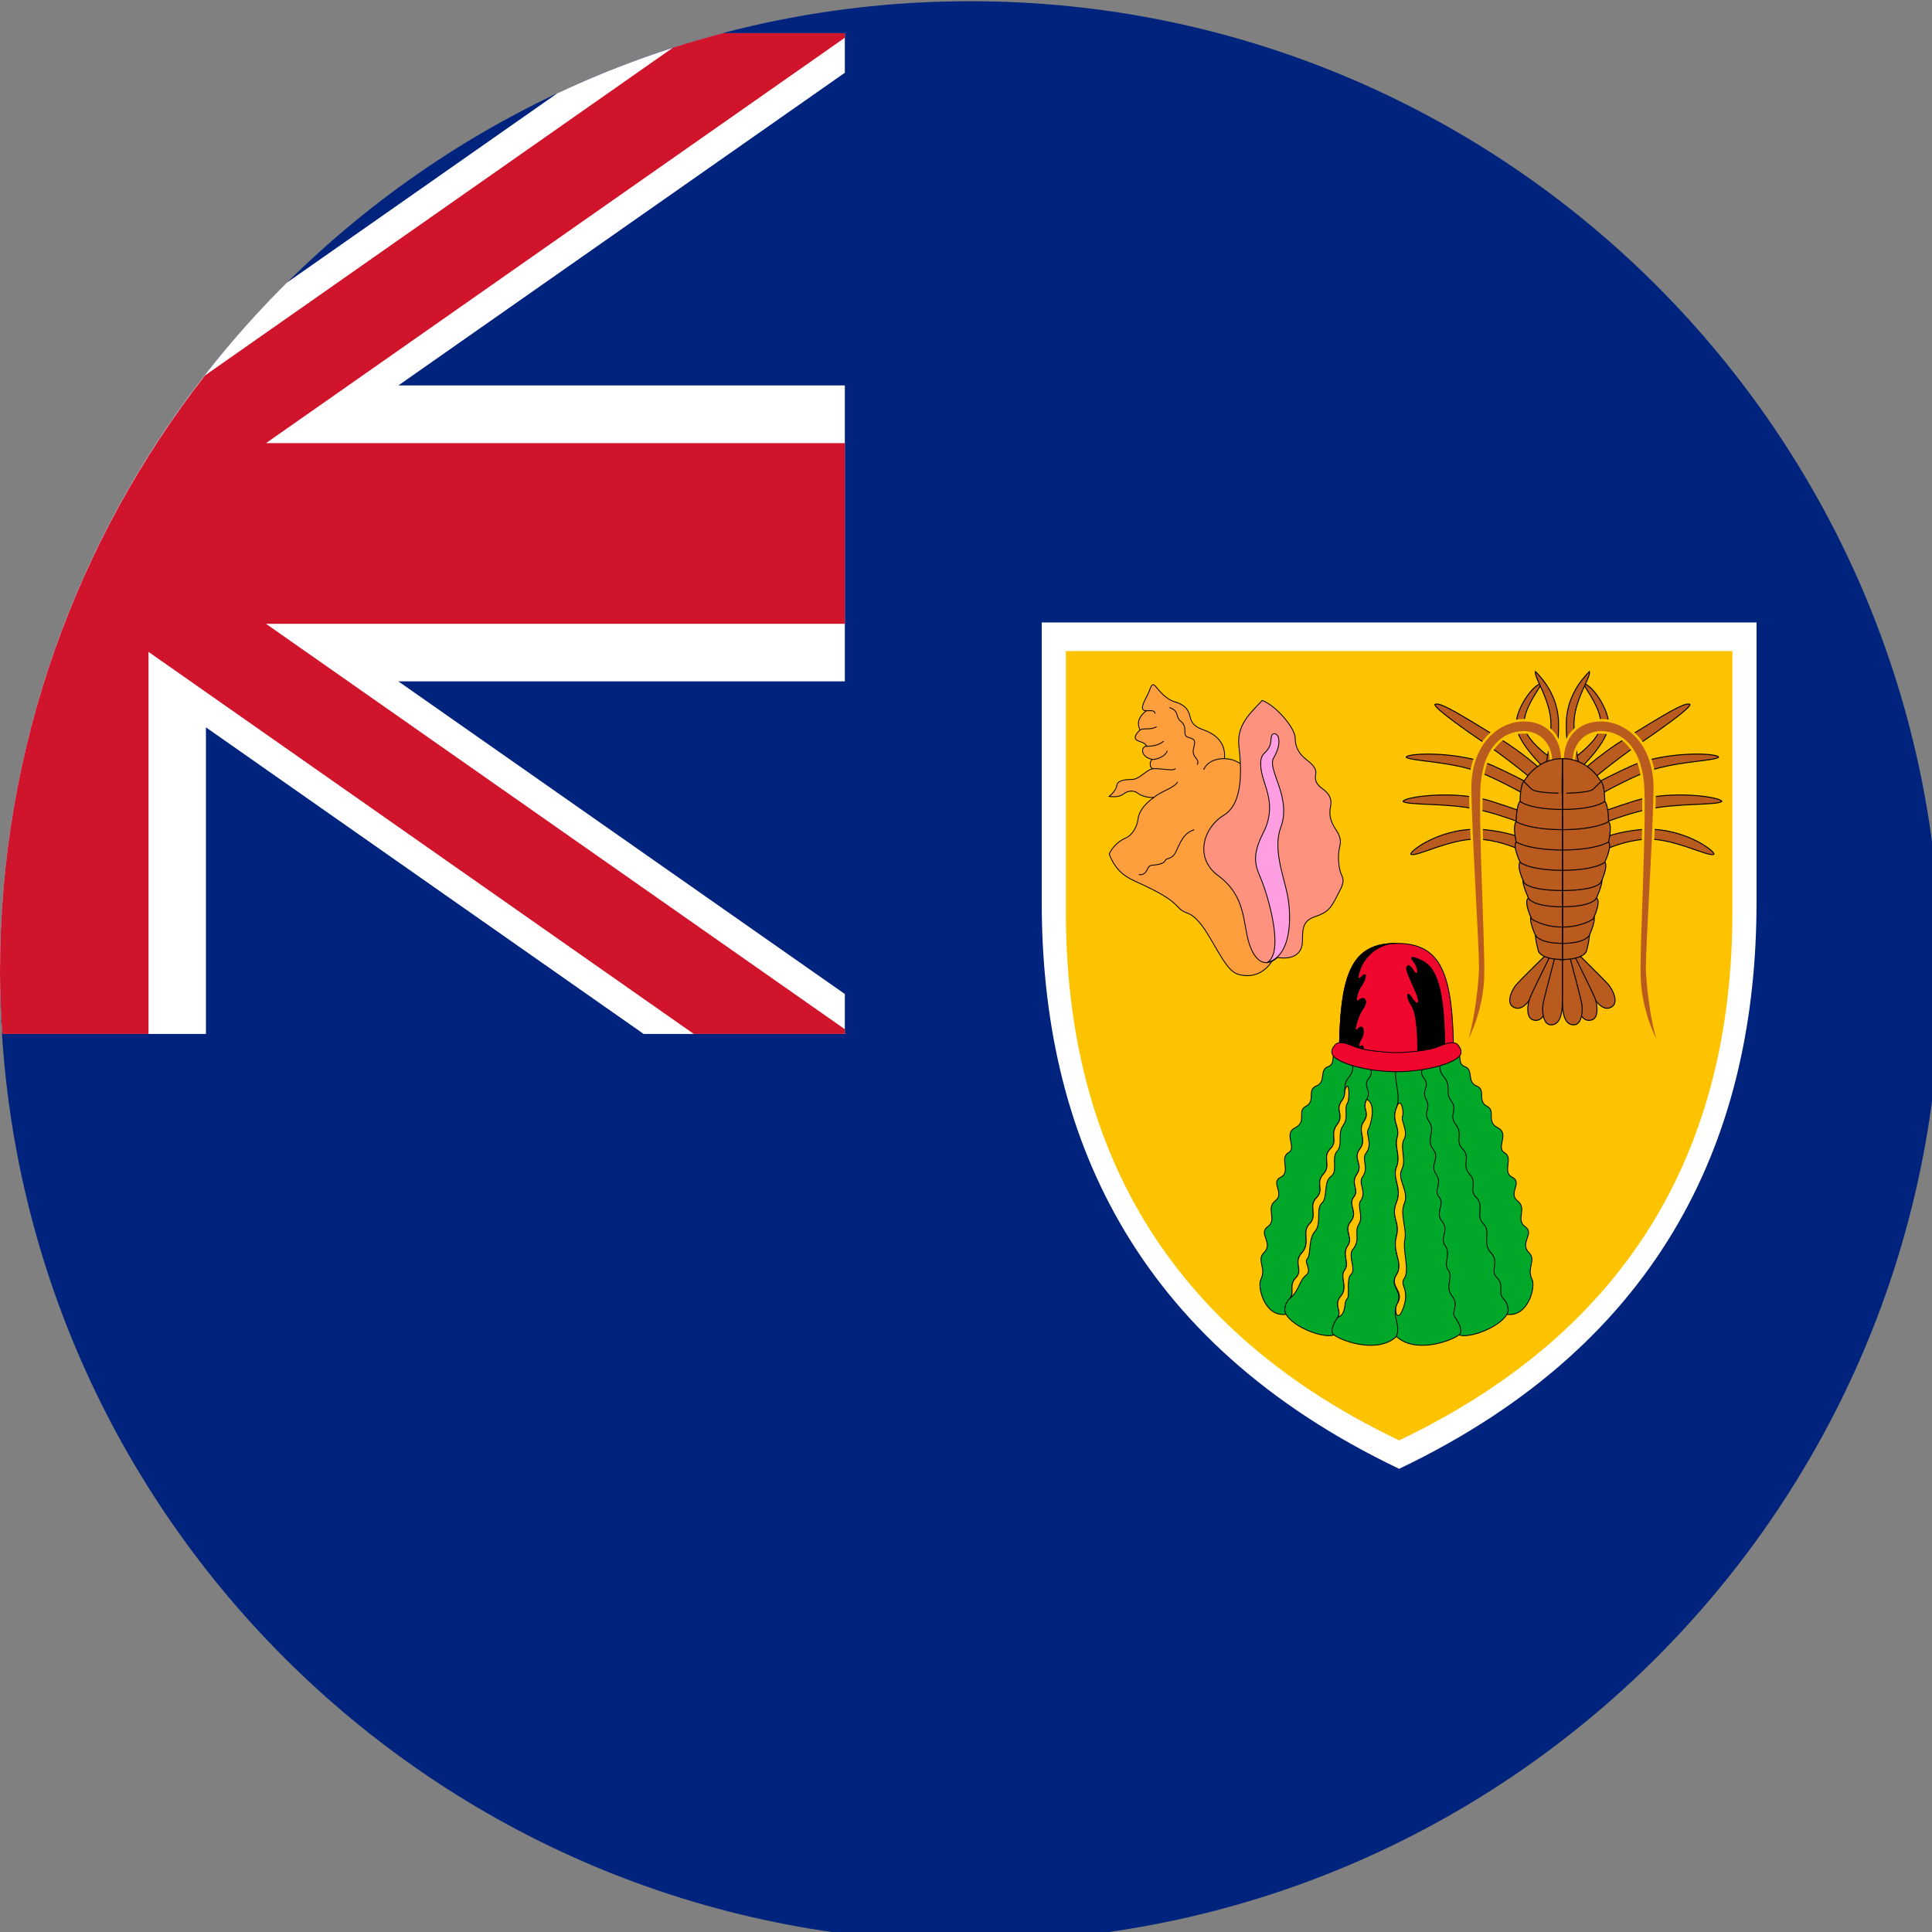 <?xml version="1.0" encoding="UTF-8"?>
<!-- Created by grConvert v0.1-0 -->
<svg xmlns="http://www.w3.org/2000/svg" xmlns:xlink="http://www.w3.org/1999/xlink" width="56pt" height="56pt" viewBox="0 0 56 56" version="1.1">
<rect x="0" y="0" width="56" height="56" fill="#808080" stroke="none"/>
<g id="surface532">
<path style=" stroke:none;fill-rule:nonzero;fill:rgb(0%,14.118%,49.02%);fill-opacity:1;" d="M 28.125 0.035 C 12.594 0.035 0 12.629 0 28.16 C 0 43.695 12.594 56.285 28.125 56.285 C 43.656 56.285 56.25 43.695 56.25 28.16 C 56.25 12.629 43.656 0.035 28.125 0.035 Z M 28.125 0.035 "/>
<path style=" stroke:none;fill-rule:nonzero;fill:rgb(100%,100%,100%);fill-opacity:1;" d="M 50.914 18.043 L 50.914 26.141 C 50.914 32.789 48.301 38.875 40.555 42.574 C 32.809 38.875 30.195 32.789 30.195 26.141 L 30.195 18.043 Z M 50.914 18.043 "/>
<path style=" stroke:none;fill-rule:nonzero;fill:rgb(99.216%,76.471%,0%);fill-opacity:1;" d="M 50.215 18.871 L 50.215 26.422 C 50.215 32.625 47.781 38.301 40.555 41.75 C 33.328 38.301 30.895 32.625 30.895 26.422 L 30.895 18.871 Z M 50.215 18.871 "/>
<path style="fill-rule:nonzero;fill:rgb(100%,61.961%,23.922%);fill-opacity:1;stroke-width:0.26;stroke-linecap:butt;stroke-linejoin:miter;stroke:rgb(0%,0%,0%);stroke-opacity:1;stroke-miterlimit:4;" d="M 852.657 214.489 C 851.178 213.38 849.617 212.722 847.398 212.64 C 847.891 207.258 843.947 204.916 841.153 203.93 C 838.318 202.944 837.332 201.875 836.839 199.657 C 836.346 197.438 834.908 196.082 832.319 195.342 C 829.731 194.644 827.553 192.056 826.567 190.823 C 825.581 189.59 825.211 189.837 824.471 191.932 C 823.732 194.028 820.774 197.931 823.485 198.054 C 821.513 199.657 820.445 201.506 821.636 203.93 C 820.322 205.039 819.336 206.641 821.143 207.258 C 822.992 207.874 823.485 208.367 823.609 208.86 C 821.965 208.86 821.513 212.147 825.458 212.887 C 824.595 213.01 824.225 215.722 825.827 215.722 C 823.609 215.722 821.76 219.009 818.966 219.009 C 816.131 219.009 814.652 219.625 814.528 220.858 C 814.405 222.09 812.967 223.569 812.228 224.186 C 814.282 224.432 815.638 224.186 816.747 223.323 C 817.856 222.46 819.705 222.213 820.938 223.2 C 822.13 224.186 824.718 224.679 825.951 224.432 C 823.239 226.24 821.267 228.705 821.02 231.047 C 820.774 233.348 819.212 236.06 817.363 236.799 C 815.514 237.539 813.09 239.511 812.228 241.812 C 814.528 247.605 817.856 249.002 821.143 250.522 C 827.06 253.234 830.717 255.206 833.182 257.877 C 835.606 260.589 836.592 258.617 840.29 263.301 C 843.947 267.943 847.398 276.777 851.055 278.256 C 854.753 279.694 859.395 278.749 862.107 274.065 C 864.819 269.422 866.504 222.337 852.657 214.489 Z M 852.657 214.489 " transform="matrix(0.095,0,0,0.095,-45.01,1.788)"/>
<path style="fill-rule:nonzero;fill:rgb(100%,57.255%,49.804%);fill-opacity:1;stroke-width:0.26;stroke-linecap:butt;stroke-linejoin:miter;stroke:rgb(0%,0%,0%);stroke-opacity:1;stroke-miterlimit:4;" d="M 858.902 194.891 C 855.492 198.547 851.055 202.245 851.794 208.86 C 852.534 215.475 853.274 226.24 847.152 229.938 C 841.03 233.595 838.071 242.921 845.426 248.304 C 852.78 253.727 853.027 260.342 854.26 266.464 C 855.492 272.586 858.656 277.517 863.586 273.326 C 868.476 274.065 871.187 272.093 871.187 268.19 C 871.187 264.246 871.434 262.068 875.091 260.835 C 878.789 259.603 879.775 258.37 881.459 255.083 C 883.185 251.755 884.171 250.276 883.185 248.304 C 882.199 246.373 881.829 242.305 882.569 239.388 C 883.308 236.43 881.582 234.827 880.596 233.019 C 879.651 231.17 879.282 229.568 879.775 227.103 C 880.268 224.679 879.035 223.076 877.309 221.844 C 875.584 220.611 874.844 219.378 875.214 217.447 C 875.584 215.475 873.981 214.243 872.174 212.763 C 870.325 211.284 868.969 209.353 868.969 206.395 C 868.969 203.437 863.34 196.575 858.902 194.891 Z M 858.902 194.891 " transform="matrix(0.095,0,0,0.095,-45.01,1.788)"/>
<path style="fill-rule:nonzero;fill:rgb(100%,61.961%,88.235%);fill-opacity:1;stroke-width:0.26;stroke-linecap:butt;stroke-linejoin:miter;stroke:rgb(0%,0%,0%);stroke-opacity:1;stroke-miterlimit:4;" d="M 860.258 274.928 C 868.476 272.833 867.736 259.356 866.504 253.727 C 865.312 248.098 862.148 240.004 864.572 233.595 C 867.983 224.555 860.382 215.968 862.354 212.517 C 864.326 209.107 864.079 207.258 863.833 206.148 C 863.586 205.039 861.737 204.176 861.614 206.518 C 861.491 208.86 860.875 209.723 859.395 211.161 C 857.957 212.64 858.286 215.845 859.395 219.378 C 860.505 222.953 862.847 228.335 859.149 235.443 C 855.492 242.552 857.012 245.715 858.409 249.043 C 860.628 254.22 865.928 272.093 860.258 274.928 Z M 860.258 274.928 " transform="matrix(0.095,0,0,0.095,-45.01,1.788)"/>
<path style="fill-rule:nonzero;fill:rgb(100%,61.961%,23.922%);fill-opacity:1;stroke-width:0.26;stroke-linecap:butt;stroke-linejoin:miter;stroke:rgb(0%,0%,0%);stroke-opacity:1;stroke-miterlimit:4;" d="M 823.485 198.054 C 824.43 198.054 826.197 197.684 826.197 198.917 " transform="matrix(0.095,0,0,0.095,-45.01,1.788)"/>
<path style="fill-rule:nonzero;fill:rgb(100%,61.961%,23.922%);fill-opacity:1;stroke-width:0.26;stroke-linecap:butt;stroke-linejoin:miter;stroke:rgb(0%,0%,0%);stroke-opacity:1;stroke-miterlimit:4;" d="M 821.636 203.93 C 822.746 203.149 824.718 204.053 826.69 202.903 " transform="matrix(0.095,0,0,0.095,-45.01,1.788)"/>
<path style="fill-rule:nonzero;fill:rgb(100%,61.961%,23.922%);fill-opacity:1;stroke-width:0.26;stroke-linecap:butt;stroke-linejoin:miter;stroke:rgb(0%,0%,0%);stroke-opacity:1;stroke-miterlimit:4;" d="M 823.609 208.86 C 825.088 208.86 827.06 208.778 828.868 207.299 " transform="matrix(0.095,0,0,0.095,-45.01,1.788)"/>
<path style="fill-rule:nonzero;fill:rgb(100%,61.961%,23.922%);fill-opacity:1;stroke-width:0.26;stroke-linecap:butt;stroke-linejoin:miter;stroke:rgb(0%,0%,0%);stroke-opacity:1;stroke-miterlimit:4;" d="M 825.458 212.887 C 826.813 212.887 829.32 212.024 829.936 210.257 " transform="matrix(0.095,0,0,0.095,-45.01,1.788)"/>
<path style="fill-rule:nonzero;fill:rgb(100%,61.961%,23.922%);fill-opacity:1;stroke-width:0.26;stroke-linecap:butt;stroke-linejoin:miter;stroke:rgb(0%,0%,0%);stroke-opacity:1;stroke-miterlimit:4;" d="M 825.827 215.722 C 828.457 215.598 831.949 216.585 832.442 215.64 " transform="matrix(0.095,0,0,0.095,-45.01,1.788)"/>
<path style="fill-rule:nonzero;fill:rgb(100%,61.961%,23.922%);fill-opacity:1;stroke-width:0.26;stroke-linecap:butt;stroke-linejoin:miter;stroke:rgb(0%,0%,0%);stroke-opacity:1;stroke-miterlimit:4;" d="M 825.951 224.432 C 827.8 222.706 832.155 221.556 833.1 219.748 " transform="matrix(0.095,0,0,0.095,-45.01,1.788)"/>
<path style="fill-rule:nonzero;fill:rgb(100%,61.961%,23.922%);fill-opacity:1;stroke-width:0.26;stroke-linecap:butt;stroke-linejoin:miter;stroke:rgb(0%,0%,0%);stroke-opacity:1;stroke-miterlimit:4;" d="M 830.593 197.068 C 833.675 198.054 832.401 199.944 833.921 201.136 C 836.592 203.19 834.168 205.532 836.346 206.148 C 838.564 206.765 838.523 207.134 837.948 209.6 C 837.291 212.476 840.043 212.599 839.057 214.489 " transform="matrix(0.095,0,0,0.095,-45.01,1.788)"/>
<path style="fill-rule:nonzero;fill:rgb(100%,61.961%,23.922%);fill-opacity:1;stroke-width:0.26;stroke-linecap:butt;stroke-linejoin:miter;stroke:rgb(0%,0%,0%);stroke-opacity:1;stroke-miterlimit:4;" d="M 847.398 212.64 C 846.165 212.64 842.55 212.763 841.03 216.009 " transform="matrix(0.095,0,0,0.095,-45.01,1.788)"/>
<path style="fill-rule:nonzero;fill:rgb(100%,61.961%,23.922%);fill-opacity:1;stroke-width:0.26;stroke-linecap:butt;stroke-linejoin:miter;stroke:rgb(0%,0%,0%);stroke-opacity:1;stroke-miterlimit:4;" d="M 821.226 248.016 C 822.623 248.263 823.321 247.441 823.732 246.66 C 824.184 245.797 824.348 245.181 825.622 245.14 C 826.937 245.058 828.868 244.688 829.32 243.743 C 829.731 242.757 831.292 243.661 832.566 241.072 C 833.839 238.525 834.702 235.443 838.153 234.334 " transform="matrix(0.095,0,0,0.095,-45.01,1.788)"/>
<path style="fill-rule:nonzero;fill:rgb(0%,65.49%,15.686%);fill-opacity:1;stroke-width:0.26;stroke-linecap:butt;stroke-linejoin:miter;stroke:rgb(0%,0%,0%);stroke-opacity:1;stroke-miterlimit:4;" d="M 918.479 301.594 C 919.876 303.607 918.438 305.785 920.78 306.647 C 923.532 307.675 921.149 311.29 924.395 312.564 C 927.271 313.714 924.395 317.166 927.518 318.727 C 930.312 320.124 927.066 323.411 930.764 325.26 C 934.503 327.109 930.065 331.3 932.859 332.902 C 935.653 334.545 931.955 338.736 935.201 340.38 C 938.447 341.982 933.804 345.228 936.804 347.57 C 939.844 349.871 936.105 353.363 939.145 355.459 C 942.145 357.554 937.297 360.348 940.296 363.389 C 942.638 365.689 939.474 367.99 941.241 371.524 C 942.391 373.825 940.049 383.11 933.558 382.206 C 931.257 386.151 922.177 389.643 918.931 388.493 C 915.685 390.794 905.208 394.04 899.866 388.945 C 894.525 394.04 884.048 390.794 880.802 388.493 C 877.556 389.643 868.476 386.151 866.175 382.206 C 859.642 383.11 857.341 373.825 858.492 371.524 C 860.258 367.99 857.095 365.689 859.437 363.389 C 862.436 360.348 857.547 357.554 860.587 355.459 C 863.586 353.363 859.889 349.871 862.888 347.57 C 865.928 345.228 861.285 341.982 864.531 340.38 C 867.777 338.736 864.079 334.545 866.873 332.902 C 869.667 331.3 865.23 327.109 868.969 325.26 C 872.667 323.411 869.421 320.124 872.215 318.727 C 875.337 317.166 872.461 313.714 875.337 312.564 C 878.583 311.29 876.2 307.675 878.953 306.647 C 881.336 305.785 879.816 303.525 881.336 301.511 C 888.239 304.223 909.645 306.154 918.479 301.594 Z M 918.479 301.594 " transform="matrix(0.095,0,0,0.095,-45.01,1.788)"/>
<path style="fill-rule:nonzero;fill:rgb(0%,65.49%,15.686%);fill-opacity:1;stroke-width:0.26;stroke-linecap:butt;stroke-linejoin:miter;stroke:rgb(0%,0%,0%);stroke-opacity:1;stroke-miterlimit:4;" d="M 887.54 302.251 C 884.993 304.798 887.992 306.647 885.445 309.688 C 882.897 312.687 885.239 314.331 883.144 317.125 C 881.048 319.918 884.048 321.315 881.747 324.315 C 879.405 327.355 882.199 329.204 879.651 331.752 C 877.104 334.299 880.103 336.641 877.556 339.435 C 875.009 342.229 878.008 344.078 875.461 346.625 C 872.913 349.172 875.912 351.966 873.365 354.555 C 870.818 357.102 873.817 360.348 871.023 363.389 C 868.27 366.388 871.516 368.73 869.174 371.031 C 866.873 373.373 868.969 375.674 867.325 377.317 C 865.682 378.961 865.476 381.22 866.175 382.206 " transform="matrix(0.095,0,0,0.095,-45.01,1.788)"/>
<path style="fill-rule:nonzero;fill:rgb(0%,65.49%,15.686%);fill-opacity:1;stroke-width:0.26;stroke-linecap:butt;stroke-linejoin:miter;stroke:rgb(0%,0%,0%);stroke-opacity:1;stroke-miterlimit:4;" d="M 892.429 303.155 C 890.088 306.195 893.58 307.592 891.484 310.14 C 889.389 312.687 892.429 313.632 890.786 316.632 C 889.184 319.672 891.978 320.37 889.882 323.411 C 887.787 326.41 891.033 328.752 888.691 331.752 C 886.39 334.792 889.882 336.394 887.787 339.435 C 885.691 342.434 888.691 344.078 886.842 346.42 C 884.993 348.721 888.239 351.062 885.938 353.856 C 883.596 356.65 886.842 358.705 884.993 361.293 C 883.144 363.841 885.691 366.634 884.048 368.73 C 882.445 370.825 885.239 373.825 882.897 376.619 C 880.555 379.413 883.349 381.261 881.952 383.11 C 880.555 385 879.487 387.712 880.802 388.493 " transform="matrix(0.095,0,0,0.095,-45.01,1.788)"/>
<path style="fill-rule:nonzero;fill:rgb(0%,65.49%,15.686%);fill-opacity:1;stroke-width:0.26;stroke-linecap:butt;stroke-linejoin:miter;stroke:rgb(0%,0%,0%);stroke-opacity:1;stroke-miterlimit:4;" d="M 899.866 305.949 C 898.716 310.838 901.469 315.152 899.866 319.179 C 898.223 323.247 901.017 324.849 900.113 328.095 C 899.168 331.341 901.263 333.765 899.866 337.298 C 898.469 340.791 901.715 343.502 899.866 348.063 C 898.017 352.665 901.058 353.815 899.866 358.335 C 898.469 363.594 902.167 366.388 899.866 370.127 C 897.524 373.825 901.962 374.77 900.113 378.961 C 898.223 383.11 901.263 384.754 899.866 388.945 " transform="matrix(0.095,0,0,0.095,-45.01,1.788)"/>
<path style="fill-rule:nonzero;fill:rgb(0%,65.49%,15.686%);fill-opacity:1;stroke-width:0.26;stroke-linecap:butt;stroke-linejoin:miter;stroke:rgb(0%,0%,0%);stroke-opacity:1;stroke-miterlimit:4;" d="M 912.192 302.251 C 914.74 304.798 911.699 306.647 914.288 309.688 C 916.835 312.687 914.493 314.331 916.589 317.125 C 918.684 319.918 915.685 321.315 917.986 324.315 C 920.328 327.355 917.534 329.204 920.081 331.752 C 922.628 334.299 919.629 336.641 922.177 339.435 C 924.724 342.229 921.725 344.078 924.272 346.625 C 926.819 349.172 923.82 351.966 926.367 354.555 C 928.915 357.102 925.874 360.348 928.668 363.389 C 931.462 366.388 928.216 368.73 930.558 371.031 C 932.859 373.373 930.764 375.674 932.407 377.317 C 934.01 378.961 934.256 381.22 933.558 382.206 " transform="matrix(0.095,0,0,0.095,-45.01,1.788)"/>
<path style="fill-rule:nonzero;fill:rgb(0%,65.49%,15.686%);fill-opacity:1;stroke-width:0.26;stroke-linecap:butt;stroke-linejoin:miter;stroke:rgb(0%,0%,0%);stroke-opacity:1;stroke-miterlimit:4;" d="M 907.303 303.155 C 909.604 306.195 906.153 307.592 908.248 310.14 C 910.302 312.687 907.303 313.632 908.905 316.632 C 910.549 319.672 907.755 320.37 909.85 323.411 C 911.946 326.41 908.7 328.752 911.001 331.752 C 913.343 334.792 909.85 336.394 911.946 339.435 C 914.041 342.434 911.001 344.078 912.891 346.42 C 914.74 348.721 911.494 351.062 913.795 353.856 C 916.137 356.65 912.891 358.705 914.74 361.293 C 916.589 363.841 914.041 366.634 915.685 368.73 C 917.287 370.825 914.493 373.825 916.835 376.619 C 919.136 379.413 916.383 381.261 917.739 383.11 C 919.136 385 920.245 387.712 918.931 388.493 " transform="matrix(0.095,0,0,0.095,-45.01,1.788)"/>
<path style="fill-rule:nonzero;fill:rgb(98.824%,76.471%,0%);fill-opacity:1;stroke-width:0.26;stroke-linecap:butt;stroke-linejoin:miter;stroke:rgb(0%,0%,0%);stroke-opacity:1;stroke-miterlimit:4;" d="M 884.13 313.755 C 884.13 314.783 884.089 315.81 883.144 317.125 C 881.048 319.918 884.048 321.315 881.747 324.315 C 879.405 327.355 882.199 329.204 879.651 331.752 C 877.104 334.299 880.103 336.641 877.556 339.435 C 875.009 342.229 878.008 344.078 875.461 346.625 C 872.913 349.214 875.912 351.966 873.365 354.555 C 870.818 357.102 873.817 360.348 871.023 363.389 C 868.27 366.388 871.516 368.73 869.174 371.031 C 866.873 373.373 868.969 375.674 867.325 377.317 C 870.119 375.222 870.119 371.976 872.215 370.332 C 874.31 368.73 871.516 366.388 872.667 365.238 C 873.817 364.087 872.913 359.198 875.009 356.856 C 877.104 354.555 875.214 349.871 877.104 348.269 C 878.953 346.625 877.556 341.736 879.857 340.133 C 882.199 338.49 879.857 334.545 881.747 332.45 C 883.596 330.355 881.747 327.109 883.596 324.561 C 885.445 322.014 883.678 319.672 884.993 317.577 C 885.568 316.632 885.568 309.893 884.13 313.755 Z M 884.13 313.755 " transform="matrix(0.095,0,0,0.095,-45.01,1.788)"/>
<path style="fill-rule:nonzero;fill:rgb(98.824%,76.471%,0%);fill-opacity:1;stroke-width:0.26;stroke-linecap:butt;stroke-linejoin:miter;stroke:rgb(0%,0%,0%);stroke-opacity:1;stroke-miterlimit:4;" d="M 890.786 316.632 C 889.184 319.672 891.978 320.37 889.882 323.411 C 887.787 326.41 891.033 328.752 888.691 331.752 C 886.39 334.792 889.882 336.394 887.787 339.435 C 885.691 342.434 888.691 344.078 886.842 346.42 C 884.993 348.721 888.239 351.062 885.938 353.856 C 883.596 356.65 886.842 358.705 884.993 361.293 C 883.144 363.841 885.691 366.634 884.048 368.73 C 882.445 370.825 885.239 373.825 882.897 376.619 C 880.555 379.413 883.349 381.261 881.952 383.11 C 884.746 382.206 883.719 378.344 884.746 377.564 C 885.814 376.742 884.418 371.401 886.02 370.004 C 887.663 368.607 884.993 364.293 886.513 362.444 C 889.06 359.321 886.842 357.226 888.362 354.76 C 889.882 352.336 887.787 349.214 888.937 347.57 C 890.909 344.776 888.074 342.27 889.512 340.257 C 891.608 337.339 889.101 334.956 890.581 333.025 C 892.758 330.149 890.334 327.232 891.279 325.712 C 892.183 324.192 893.703 317.7 890.786 316.632 Z M 890.786 316.632 " transform="matrix(0.095,0,0,0.095,-45.01,1.788)"/>
<path style="fill-rule:nonzero;fill:rgb(98.824%,76.471%,0%);fill-opacity:1;stroke-width:0.26;stroke-linecap:butt;stroke-linejoin:miter;stroke:rgb(0%,0%,0%);stroke-opacity:1;stroke-miterlimit:4;" d="M 899.866 319.179 C 898.223 323.247 901.017 324.849 900.113 328.095 C 899.168 331.341 901.263 333.765 899.866 337.298 C 898.469 340.791 901.715 343.502 899.866 348.063 C 898.017 352.665 901.058 353.815 899.866 358.335 C 898.469 363.594 902.167 366.388 899.866 370.127 C 897.524 373.825 902.537 375.057 900.113 378.961 C 898.921 380.81 900.195 385.576 902.085 379.865 C 903.934 374.195 900.688 373.496 902.29 371.154 C 903.934 368.853 901.715 362.69 902.414 359.403 C 903.112 356.157 900.811 351.761 902.29 348.269 C 903.811 344.776 899.99 341.037 901.469 338.038 C 902.989 334.997 900.811 331.3 902.167 328.834 C 903.564 326.41 901.14 323.164 901.715 321.767 C 902.29 320.37 901.14 315.235 899.866 319.179 Z M 899.866 319.179 " transform="matrix(0.095,0,0,0.095,-45.01,1.788)"/>
<path style="fill-rule:nonzero;fill:rgb(93.725%,2.745%,17.647%);fill-opacity:1;stroke-width:0.26;stroke-linecap:butt;stroke-linejoin:miter;stroke:rgb(0%,0%,0%);stroke-opacity:1;stroke-miterlimit:4;" d="M 917.287 304.346 C 917.287 278.051 913.589 269.012 899.866 269.012 C 886.143 269.012 882.445 278.051 882.445 304.346 Z M 917.287 304.346 " transform="matrix(0.095,0,0,0.095,-45.01,1.788)"/>
<path style="fill-rule:nonzero;fill:rgb(0%,0%,0%);fill-opacity:1;stroke-width:0.26;stroke-linecap:butt;stroke-linejoin:miter;stroke:rgb(0%,0%,0%);stroke-opacity:1;stroke-miterlimit:4;" d="M 882.445 304.346 C 882.445 278.051 886.143 269.012 899.866 269.012 C 893.58 269.012 889.759 273.901 888.691 277.147 C 887.663 280.393 888.239 280.146 889.636 278.873 C 891.033 277.599 890.334 280.393 889.184 281.913 C 887.992 283.392 886.842 287.706 888.485 286.309 C 890.088 284.912 891.361 286.556 889.636 288.98 C 887.91 291.445 886.39 297.115 888.115 295.143 C 889.882 293.171 890.211 296.417 889.184 298.06 C 888.115 299.663 888.239 301.06 889.184 300.361 C 890.088 299.663 890.005 303.073 889.06 304.346 Z M 882.445 304.346 " transform="matrix(0.095,0,0,0.095,-45.01,1.788)"/>
<path style="fill-rule:nonzero;fill:rgb(0%,0%,0%);fill-opacity:1;stroke-width:0.26;stroke-linecap:butt;stroke-linejoin:miter;stroke:rgb(0%,0%,0%);stroke-opacity:1;stroke-miterlimit:4;" d="M 914.617 302.826 C 914.617 282.242 912.069 276.079 906.974 273.983 C 904.057 272.792 903.975 273.079 905.372 274.928 C 906.728 276.777 906.522 279.448 905.249 277.599 C 903.975 275.75 903.564 275.38 903.03 276.202 C 902.496 277.024 904.509 280.845 905.988 284.337 C 907.18 287.131 906.44 288.528 904.632 285.734 C 902.825 282.94 902.825 285.488 904.386 287.829 C 906.44 290.87 906.358 300.032 906.358 303.853 Z M 914.617 302.826 " transform="matrix(0.095,0,0,0.095,-45.01,1.788)"/>
<path style="fill-rule:nonzero;fill:rgb(93.725%,2.745%,17.647%);fill-opacity:1;stroke-width:0.26;stroke-linecap:butt;stroke-linejoin:miter;stroke:rgb(0%,0%,0%);stroke-opacity:1;stroke-miterlimit:4;" d="M 899.866 308.168 C 905.331 308.168 911.288 307.181 915.315 305.62 C 920.081 303.771 920.328 302.169 918.684 300.073 C 917.534 298.635 914.986 299.498 912.521 300.566 C 910.097 301.635 903.359 302.333 899.866 302.333 C 896.374 302.333 889.636 301.635 887.211 300.566 C 884.746 299.498 882.199 298.635 881.048 300.073 C 879.405 302.169 879.651 303.771 884.418 305.62 C 888.403 307.181 894.402 308.168 899.866 308.168 Z M 899.866 308.168 " transform="matrix(0.095,0,0,0.095,-45.01,1.788)"/>
<path style="fill-rule:nonzero;fill:rgb(72.549%,35.294%,11.765%);fill-opacity:1;stroke-width:0.298;stroke-linecap:butt;stroke-linejoin:miter;stroke:rgb(0%,0%,0%);stroke-opacity:1;stroke-miterlimit:4;" d="M 952.869 273.408 C 952.869 273.408 956.443 279.571 959.073 284.091 C 961.661 288.569 963.798 289.596 965.688 288.281 C 967.619 286.926 965.975 283.269 964.455 281.502 C 962.935 279.776 954.594 271.6 954.594 271.6 Z M 952.869 273.408 " transform="matrix(0.095,0,0,0.095,-45.01,1.788)"/>
<path style="fill-rule:nonzero;fill:rgb(72.549%,35.294%,11.765%);fill-opacity:1;stroke-width:0.298;stroke-linecap:butt;stroke-linejoin:miter;stroke:rgb(0%,0%,0%);stroke-opacity:1;stroke-miterlimit:4;" d="M 952.006 273.86 C 952.006 273.86 953.403 280.968 954.471 286.104 C 955.539 291.281 957.183 293.006 959.401 292.39 C 961.62 291.815 961.25 287.788 960.388 285.611 C 959.484 283.433 954.183 272.792 954.183 272.792 Z M 952.006 273.86 " transform="matrix(0.095,0,0,0.095,-45.01,1.788)"/>
<path style="fill-rule:nonzero;fill:rgb(72.549%,35.294%,11.765%);fill-opacity:1;stroke-width:0.298;stroke-linecap:butt;stroke-linejoin:miter;stroke:rgb(0%,0%,0%);stroke-opacity:1;stroke-miterlimit:4;" d="M 950.486 274.106 C 950.486 274.106 950.486 281.338 950.486 286.597 C 950.527 291.897 951.8 293.951 954.101 293.869 C 956.361 293.746 956.813 289.761 956.402 287.419 C 955.95 285.077 952.869 273.531 952.869 273.531 Z M 950.486 274.106 " transform="matrix(0.095,0,0,0.095,-45.01,1.788)"/>
<path style="fill-rule:nonzero;fill:rgb(72.549%,35.294%,11.765%);fill-opacity:1;stroke-width:0.298;stroke-linecap:butt;stroke-linejoin:miter;stroke:rgb(0%,0%,0%);stroke-opacity:1;stroke-miterlimit:4;" d="M 948.144 273.408 C 948.144 273.408 944.569 279.571 941.939 284.091 C 939.31 288.569 937.214 289.596 935.283 288.281 C 933.393 286.926 934.996 283.269 936.516 281.502 C 938.036 279.776 946.418 271.6 946.418 271.6 Z M 948.144 273.408 " transform="matrix(0.095,0,0,0.095,-45.01,1.788)"/>
<path style="fill-rule:nonzero;fill:rgb(72.549%,35.294%,11.765%);fill-opacity:1;stroke-width:0.298;stroke-linecap:butt;stroke-linejoin:miter;stroke:rgb(0%,0%,0%);stroke-opacity:1;stroke-miterlimit:4;" d="M 949.006 273.86 C 949.006 273.86 947.568 280.968 946.541 286.104 C 945.473 291.281 943.788 293.006 941.611 292.39 C 939.392 291.815 939.721 287.788 940.625 285.611 C 941.487 283.433 946.788 272.792 946.788 272.792 Z M 949.006 273.86 " transform="matrix(0.095,0,0,0.095,-45.01,1.788)"/>
<path style="fill-rule:nonzero;fill:rgb(72.549%,35.294%,11.765%);fill-opacity:1;stroke-width:0.298;stroke-linecap:butt;stroke-linejoin:miter;stroke:rgb(0%,0%,0%);stroke-opacity:1;stroke-miterlimit:4;" d="M 950.486 274.106 C 950.486 274.106 950.527 281.338 950.486 286.597 C 950.486 291.897 949.171 293.951 946.911 293.869 C 944.61 293.746 944.199 289.761 944.61 287.419 C 945.062 285.077 948.144 273.531 948.144 273.531 Z M 950.486 274.106 " transform="matrix(0.095,0,0,0.095,-45.01,1.788)"/>
<path style="fill-rule:nonzero;fill:rgb(72.549%,35.294%,11.765%);fill-opacity:1;stroke-width:0.298;stroke-linecap:butt;stroke-linejoin:miter;stroke:rgb(0%,0%,0%);stroke-opacity:1;stroke-miterlimit:4;" d="M 954.471 218.392 C 954.471 218.392 960.305 212.229 970.495 206.025 C 980.685 199.821 988.08 195.055 989.436 196.123 C 989.436 197.356 980.685 203.56 973.412 208.49 C 966.099 213.462 957.388 220.858 957.388 220.858 Z M 954.471 218.392 " transform="matrix(0.095,0,0,0.095,-45.01,1.788)"/>
<path style="fill-rule:nonzero;fill:rgb(72.549%,35.294%,11.765%);fill-opacity:1;stroke-width:0.298;stroke-linecap:butt;stroke-linejoin:miter;stroke:rgb(0%,0%,0%);stroke-opacity:1;stroke-miterlimit:4;" d="M 955.128 223.364 C 955.128 223.364 960.881 219.707 971.933 214.695 C 982.821 210.216 998.147 210.956 998.147 212.229 C 996.708 213.462 983.602 213.462 974.85 217.16 C 966.509 220.693 958.046 225.829 958.046 225.829 Z M 955.128 223.364 " transform="matrix(0.095,0,0,0.095,-45.01,1.788)"/>
<path style="fill-rule:nonzero;fill:rgb(72.549%,35.294%,11.765%);fill-opacity:1;stroke-width:0.298;stroke-linecap:butt;stroke-linejoin:miter;stroke:rgb(0%,0%,0%);stroke-opacity:1;stroke-miterlimit:4;" d="M 955.211 231.869 C 955.211 231.869 960.264 229.445 972.015 225.706 C 983.643 221.967 999.133 224.432 999.133 225.706 C 997.653 226.938 985.122 226.158 976.37 228.171 C 967.331 230.102 958.128 234.334 958.128 234.334 Z M 955.211 231.869 " transform="matrix(0.095,0,0,0.095,-45.01,1.788)"/>
<path style="fill-rule:nonzero;fill:rgb(72.549%,35.294%,11.765%);fill-opacity:1;stroke-width:0.298;stroke-linecap:butt;stroke-linejoin:miter;stroke:rgb(0%,0%,0%);stroke-opacity:1;stroke-miterlimit:4;" d="M 955.745 240.538 C 955.745 240.538 961.62 235.567 974.028 234.334 C 986.56 233.102 996.75 240.538 996.75 241.771 C 995.312 243.003 983.643 236.306 974.932 237.292 C 965.647 238.237 958.662 243.003 958.662 243.003 Z M 955.745 240.538 " transform="matrix(0.095,0,0,0.095,-45.01,1.788)"/>
<path style="fill-rule:nonzero;fill:rgb(72.549%,35.294%,11.765%);fill-opacity:1;stroke-width:0.298;stroke-linecap:butt;stroke-linejoin:miter;stroke:rgb(0%,0%,0%);stroke-opacity:1;stroke-miterlimit:4;" d="M 952.869 213.298 C 952.869 213.298 962.236 207.134 962.236 202.163 C 962.236 197.232 958.087 192.261 956.936 189.796 C 959.278 189.796 964.578 197.232 964.578 202.163 C 964.578 207.586 955.786 215.763 955.786 215.763 Z M 952.869 213.298 " transform="matrix(0.095,0,0,0.095,-45.01,1.788)"/>
<path style="fill-rule:nonzero;fill:rgb(72.549%,35.294%,11.765%);fill-opacity:1;stroke-width:0.298;stroke-linecap:butt;stroke-linejoin:miter;stroke:rgb(0%,0%,0%);stroke-opacity:1;stroke-miterlimit:4;" d="M 952.869 213.298 C 952.869 213.298 951.677 209.6 951.677 202.163 C 951.677 193.494 956.854 187.988 958.744 186.057 C 959.196 187.988 954.019 194.726 954.019 202.163 C 954.019 207.586 955.786 215.763 955.786 215.763 Z M 952.869 213.298 " transform="matrix(0.095,0,0,0.095,-45.01,1.788)"/>
<path style="fill-rule:nonzero;fill:rgb(72.549%,35.294%,11.765%);fill-opacity:1;stroke-width:0.298;stroke-linecap:butt;stroke-linejoin:miter;stroke:rgb(0%,0%,0%);stroke-opacity:1;stroke-miterlimit:4;" d="M 946.541 218.392 C 946.541 218.392 940.707 212.229 930.517 206.025 C 920.328 199.821 912.932 195.055 911.576 196.123 C 911.576 197.356 920.328 203.56 927.6 208.49 C 934.872 213.462 943.624 220.858 943.624 220.858 Z M 946.541 218.392 " transform="matrix(0.095,0,0,0.095,-45.01,1.788)"/>
<path style="fill-rule:nonzero;fill:rgb(72.549%,35.294%,11.765%);fill-opacity:1;stroke-width:0.298;stroke-linecap:butt;stroke-linejoin:miter;stroke:rgb(0%,0%,0%);stroke-opacity:1;stroke-miterlimit:4;" d="M 945.843 223.364 C 945.843 223.364 940.09 219.707 929.079 214.695 C 918.191 210.216 902.825 210.956 902.825 212.229 C 904.304 213.462 917.41 213.462 926.162 217.16 C 934.503 220.693 942.967 225.829 942.967 225.829 Z M 945.843 223.364 " transform="matrix(0.095,0,0,0.095,-45.01,1.788)"/>
<path style="fill-rule:nonzero;fill:rgb(72.549%,35.294%,11.765%);fill-opacity:1;stroke-width:0.298;stroke-linecap:butt;stroke-linejoin:miter;stroke:rgb(0%,0%,0%);stroke-opacity:1;stroke-miterlimit:4;" d="M 945.802 231.869 C 945.802 231.869 940.748 229.445 928.997 225.706 C 917.328 221.967 901.88 224.432 901.88 225.706 C 903.318 226.938 915.89 226.158 924.642 228.171 C 933.681 230.102 942.884 234.334 942.884 234.334 Z M 945.802 231.869 " transform="matrix(0.095,0,0,0.095,-45.01,1.788)"/>
<path style="fill-rule:nonzero;fill:rgb(72.549%,35.294%,11.765%);fill-opacity:1;stroke-width:0.298;stroke-linecap:butt;stroke-linejoin:miter;stroke:rgb(0%,0%,0%);stroke-opacity:1;stroke-miterlimit:4;" d="M 945.267 240.538 C 945.267 240.538 939.392 235.567 926.943 234.334 C 914.411 233.102 904.221 240.538 904.221 241.771 C 905.701 243.003 917.328 236.306 926.08 237.292 C 935.324 238.237 942.35 243.003 942.35 243.003 Z M 945.267 240.538 " transform="matrix(0.095,0,0,0.095,-45.01,1.788)"/>
<path style="fill-rule:nonzero;fill:rgb(72.549%,35.294%,11.765%);fill-opacity:1;stroke-width:0.298;stroke-linecap:butt;stroke-linejoin:miter;stroke:rgb(0%,0%,0%);stroke-opacity:1;stroke-miterlimit:4;" d="M 948.144 213.298 C 948.144 213.298 938.776 207.134 938.776 202.163 C 938.776 197.232 942.884 192.261 944.076 189.796 C 941.734 189.796 936.393 197.232 936.393 202.163 C 936.393 207.586 945.226 215.763 945.226 215.763 Z M 948.144 213.298 " transform="matrix(0.095,0,0,0.095,-45.01,1.788)"/>
<path style="fill-rule:nonzero;fill:rgb(72.549%,35.294%,11.765%);fill-opacity:1;stroke-width:0.298;stroke-linecap:butt;stroke-linejoin:miter;stroke:rgb(0%,0%,0%);stroke-opacity:1;stroke-miterlimit:4;" d="M 948.144 213.298 C 948.144 213.298 949.335 209.6 949.335 202.163 C 949.335 193.494 944.158 187.988 942.268 186.057 C 941.775 187.988 946.993 194.726 946.993 202.163 C 946.993 207.586 945.226 215.763 945.226 215.763 Z M 948.144 213.298 " transform="matrix(0.095,0,0,0.095,-45.01,1.788)"/>
<path style="fill-rule:nonzero;fill:rgb(72.549%,35.294%,11.765%);fill-opacity:1;stroke-width:0.75;stroke-linecap:butt;stroke-linejoin:miter;stroke:rgb(99.216%,76.471%,0.392%);stroke-opacity:1;stroke-miterlimit:4;" d="M 981.013 302.415 C 977.356 293.869 976.329 278.914 976.329 276.448 C 976.329 269.464 978.507 235.567 978.671 221.967 C 978.836 208.367 970.454 200.93 962.236 200.93 C 955.211 200.93 950.527 205.861 950.527 213.298 L 954.019 213.298 C 954.019 208.367 957.552 204.628 962.236 204.628 C 969.303 204.628 974.686 210.504 975.138 221.967 C 975.672 235.238 973.741 269.669 973.987 278.914 C 974.234 288.117 977.356 296.335 981.013 302.415 Z M 981.013 302.415 " transform="matrix(0.095,0,0,0.095,-45.01,1.788)"/>
<path style="fill-rule:nonzero;fill:rgb(72.549%,35.294%,11.765%);fill-opacity:1;stroke-width:0.75;stroke-linecap:butt;stroke-linejoin:miter;stroke:rgb(99.216%,76.471%,0.392%);stroke-opacity:1;stroke-miterlimit:4;" d="M 919.999 302.415 C 923.615 293.869 924.683 278.914 924.683 276.448 C 924.683 269.464 922.505 235.567 922.341 221.967 C 922.177 208.367 930.558 200.93 938.776 200.93 C 945.802 200.93 950.486 205.861 950.486 213.298 L 946.993 213.298 C 946.993 208.367 943.46 204.628 938.776 204.628 C 931.709 204.628 926.285 210.504 925.833 221.967 C 925.34 235.238 927.271 269.669 927.025 278.914 C 926.778 288.117 923.615 296.335 919.999 302.415 Z M 919.999 302.415 " transform="matrix(0.095,0,0,0.095,-45.01,1.788)"/>
<path style="fill-rule:nonzero;fill:rgb(72.549%,35.294%,11.765%);fill-opacity:1;stroke-width:0.298;stroke-linecap:butt;stroke-linejoin:miter;stroke:rgb(0%,0%,0%);stroke-opacity:1;stroke-miterlimit:4;" d="M 950.527 273.942 C 957.059 273.86 957.799 271.477 957.799 271.477 C 957.799 271.477 959.237 266.546 958.539 265.273 C 957.799 264.04 950.527 264.04 950.527 264.04 Z M 950.527 273.942 " transform="matrix(0.095,0,0,0.095,-45.01,1.788)"/>
<path style="fill-rule:nonzero;fill:rgb(72.549%,35.294%,11.765%);fill-opacity:1;stroke-width:0.298;stroke-linecap:butt;stroke-linejoin:miter;stroke:rgb(0%,0%,0%);stroke-opacity:1;stroke-miterlimit:4;" d="M 950.527 269.012 C 957.552 269.012 958.703 266.546 958.703 266.546 C 958.703 266.546 961.086 261.575 959.894 260.342 C 958.703 259.11 950.527 259.11 950.527 259.11 Z M 950.527 269.012 " transform="matrix(0.095,0,0,0.095,-45.01,1.788)"/>
<path style="fill-rule:nonzero;fill:rgb(72.549%,35.294%,11.765%);fill-opacity:1;stroke-width:0.298;stroke-linecap:butt;stroke-linejoin:miter;stroke:rgb(0%,0%,0%);stroke-opacity:1;stroke-miterlimit:4;" d="M 950.527 264.04 C 956.361 264.04 959.894 261.575 959.894 261.575 C 959.894 261.575 962.236 256.644 961.086 255.371 C 959.894 254.138 950.527 254.138 950.527 254.138 Z M 950.527 264.04 " transform="matrix(0.095,0,0,0.095,-45.01,1.788)"/>
<path style="fill-rule:nonzero;fill:rgb(72.549%,35.294%,11.765%);fill-opacity:1;stroke-width:0.298;stroke-linecap:butt;stroke-linejoin:miter;stroke:rgb(0%,0%,0%);stroke-opacity:1;stroke-miterlimit:4;" d="M 950.527 257.877 C 961.086 257.754 961.086 254.672 961.086 254.672 C 961.086 254.672 963.428 249.742 962.236 248.509 C 961.086 247.277 950.527 247.975 950.527 247.975 Z M 950.527 257.877 " transform="matrix(0.095,0,0,0.095,-45.01,1.788)"/>
<path style="fill-rule:nonzero;fill:rgb(72.549%,35.294%,11.765%);fill-opacity:1;stroke-width:0.298;stroke-linecap:butt;stroke-linejoin:miter;stroke:rgb(0%,0%,0%);stroke-opacity:1;stroke-miterlimit:4;" d="M 950.527 252.905 C 961.086 252.823 962.236 250.44 962.236 250.44 C 962.236 250.44 964.578 245.469 963.428 244.236 C 962.236 243.003 950.527 243.003 950.527 243.003 Z M 950.527 252.905 " transform="matrix(0.095,0,0,0.095,-45.01,1.788)"/>
<path style="fill-rule:nonzero;fill:rgb(72.549%,35.294%,11.765%);fill-opacity:1;stroke-width:0.298;stroke-linecap:butt;stroke-linejoin:miter;stroke:rgb(0%,0%,0%);stroke-opacity:1;stroke-miterlimit:4;" d="M 950.527 246.742 C 961.086 246.619 963.428 244.236 963.428 244.236 C 963.428 244.236 965.77 239.306 964.578 238.073 C 963.428 236.84 950.527 236.84 950.527 236.84 Z M 950.527 246.742 " transform="matrix(0.095,0,0,0.095,-45.01,1.788)"/>
<path style="fill-rule:nonzero;fill:rgb(72.549%,35.294%,11.765%);fill-opacity:1;stroke-width:0.298;stroke-linecap:butt;stroke-linejoin:miter;stroke:rgb(0%,0%,0%);stroke-opacity:1;stroke-miterlimit:4;" d="M 950.527 240.538 C 961.086 240.456 964.578 238.073 964.578 238.073 C 964.578 238.073 965.77 233.102 964.578 231.869 C 963.428 230.636 950.527 230.636 950.527 230.636 Z M 950.527 240.538 " transform="matrix(0.095,0,0,0.095,-45.01,1.788)"/>
<path style="fill-rule:nonzero;fill:rgb(72.549%,35.294%,11.765%);fill-opacity:1;stroke-width:0.298;stroke-linecap:butt;stroke-linejoin:miter;stroke:rgb(0%,0%,0%);stroke-opacity:1;stroke-miterlimit:4;" d="M 950.527 234.334 C 961.086 234.252 964.578 231.869 964.578 231.869 C 964.578 231.869 964.578 226.938 963.428 225.665 C 962.236 224.432 950.527 224.432 950.527 224.432 Z M 950.527 234.334 " transform="matrix(0.095,0,0,0.095,-45.01,1.788)"/>
<path style="fill-rule:nonzero;fill:rgb(72.549%,35.294%,11.765%);fill-opacity:1;stroke-width:0.298;stroke-linecap:butt;stroke-linejoin:miter;stroke:rgb(0%,0%,0%);stroke-opacity:1;stroke-miterlimit:4;" d="M 950.527 228.171 C 961.086 228.048 963.428 225.665 963.428 225.665 C 963.428 225.665 963.428 220.734 962.236 219.502 C 961.086 218.269 950.527 218.269 950.527 218.269 Z M 950.527 228.171 " transform="matrix(0.095,0,0,0.095,-45.01,1.788)"/>
<path style="fill-rule:nonzero;fill:rgb(72.549%,35.294%,11.765%);fill-opacity:1;stroke-width:0.298;stroke-linecap:butt;stroke-linejoin:miter;stroke:rgb(0%,0%,0%);stroke-opacity:1;stroke-miterlimit:4;" d="M 950.527 212.64 C 958.744 212.64 962.278 219.789 962.278 219.625 L 959.894 221.967 C 958.621 223.2 950.527 223.2 950.609 223.2 Z M 950.527 212.64 " transform="matrix(0.095,0,0,0.095,-45.01,1.788)"/>
<path style="fill-rule:nonzero;fill:rgb(72.549%,35.294%,11.765%);fill-opacity:1;stroke-width:0.298;stroke-linecap:butt;stroke-linejoin:miter;stroke:rgb(0%,0%,0%);stroke-opacity:1;stroke-miterlimit:4;" d="M 950.486 273.942 C 943.953 273.86 943.213 271.477 943.213 271.477 C 943.213 271.477 941.775 266.546 942.474 265.273 C 943.213 264.04 950.486 264.04 950.486 264.04 Z M 950.486 273.942 " transform="matrix(0.095,0,0,0.095,-45.01,1.788)"/>
<path style="fill-rule:nonzero;fill:rgb(72.549%,35.294%,11.765%);fill-opacity:1;stroke-width:0.298;stroke-linecap:butt;stroke-linejoin:miter;stroke:rgb(0%,0%,0%);stroke-opacity:1;stroke-miterlimit:4;" d="M 950.486 269.012 C 943.46 269.012 942.268 266.546 942.268 266.546 C 942.268 266.546 939.926 261.575 941.118 260.342 C 942.268 259.11 950.486 259.11 950.486 259.11 Z M 950.486 269.012 " transform="matrix(0.095,0,0,0.095,-45.01,1.788)"/>
<path style="fill-rule:nonzero;fill:rgb(72.549%,35.294%,11.765%);fill-opacity:1;stroke-width:0.298;stroke-linecap:butt;stroke-linejoin:miter;stroke:rgb(0%,0%,0%);stroke-opacity:1;stroke-miterlimit:4;" d="M 950.486 264.04 C 944.61 264.04 941.118 261.575 941.118 261.575 C 941.118 261.575 938.776 256.644 939.926 255.371 C 941.118 254.138 950.486 254.138 950.486 254.138 Z M 950.486 264.04 " transform="matrix(0.095,0,0,0.095,-45.01,1.788)"/>
<path style="fill-rule:nonzero;fill:rgb(72.549%,35.294%,11.765%);fill-opacity:1;stroke-width:0.298;stroke-linecap:butt;stroke-linejoin:miter;stroke:rgb(0%,0%,0%);stroke-opacity:1;stroke-miterlimit:4;" d="M 950.486 257.877 C 939.926 257.754 939.926 254.672 939.926 254.672 C 939.926 254.672 937.584 249.742 938.776 248.509 C 939.926 247.277 950.486 247.975 950.486 247.975 Z M 950.486 257.877 " transform="matrix(0.095,0,0,0.095,-45.01,1.788)"/>
<path style="fill-rule:nonzero;fill:rgb(72.549%,35.294%,11.765%);fill-opacity:1;stroke-width:0.298;stroke-linecap:butt;stroke-linejoin:miter;stroke:rgb(0%,0%,0%);stroke-opacity:1;stroke-miterlimit:4;" d="M 950.486 252.905 C 939.926 252.823 938.776 250.44 938.776 250.44 C 938.776 250.44 936.393 245.469 937.584 244.236 C 938.776 243.003 950.486 243.003 950.486 243.003 Z M 950.486 252.905 " transform="matrix(0.095,0,0,0.095,-45.01,1.788)"/>
<path style="fill-rule:nonzero;fill:rgb(72.549%,35.294%,11.765%);fill-opacity:1;stroke-width:0.298;stroke-linecap:butt;stroke-linejoin:miter;stroke:rgb(0%,0%,0%);stroke-opacity:1;stroke-miterlimit:4;" d="M 950.486 246.742 C 939.926 246.619 937.584 244.236 937.584 244.236 C 937.584 244.236 935.242 239.306 936.393 238.073 C 937.584 236.84 950.486 236.84 950.486 236.84 Z M 950.486 246.742 " transform="matrix(0.095,0,0,0.095,-45.01,1.788)"/>
<path style="fill-rule:nonzero;fill:rgb(72.549%,35.294%,11.765%);fill-opacity:1;stroke-width:0.298;stroke-linecap:butt;stroke-linejoin:miter;stroke:rgb(0%,0%,0%);stroke-opacity:1;stroke-miterlimit:4;" d="M 950.486 240.538 C 939.926 240.456 936.393 238.073 936.393 238.073 C 936.393 238.073 935.242 233.102 936.393 231.869 C 937.584 230.636 950.486 230.636 950.486 230.636 Z M 950.486 240.538 " transform="matrix(0.095,0,0,0.095,-45.01,1.788)"/>
<path style="fill-rule:nonzero;fill:rgb(72.549%,35.294%,11.765%);fill-opacity:1;stroke-width:0.298;stroke-linecap:butt;stroke-linejoin:miter;stroke:rgb(0%,0%,0%);stroke-opacity:1;stroke-miterlimit:4;" d="M 950.486 234.334 C 939.926 234.252 936.393 231.869 936.393 231.869 C 936.393 231.869 936.393 226.938 937.584 225.665 C 938.776 224.432 950.486 224.432 950.486 224.432 Z M 950.486 234.334 " transform="matrix(0.095,0,0,0.095,-45.01,1.788)"/>
<path style="fill-rule:nonzero;fill:rgb(72.549%,35.294%,11.765%);fill-opacity:1;stroke-width:0.298;stroke-linecap:butt;stroke-linejoin:miter;stroke:rgb(0%,0%,0%);stroke-opacity:1;stroke-miterlimit:4;" d="M 950.486 228.171 C 939.926 228.048 937.584 225.665 937.584 225.665 C 937.584 225.665 937.584 220.734 938.776 219.502 C 939.926 218.269 950.486 218.269 950.486 218.269 Z M 950.486 228.171 " transform="matrix(0.095,0,0,0.095,-45.01,1.788)"/>
<path style="fill-rule:nonzero;fill:rgb(72.549%,35.294%,11.765%);fill-opacity:1;stroke-width:0.298;stroke-linecap:butt;stroke-linejoin:miter;stroke:rgb(0%,0%,0%);stroke-opacity:1;stroke-miterlimit:4;" d="M 950.486 212.64 C 942.268 212.64 938.735 219.789 938.735 219.625 L 941.118 221.967 C 942.35 223.2 950.486 223.2 950.403 223.2 Z M 950.486 212.64 " transform="matrix(0.095,0,0,0.095,-45.01,1.788)"/>
<path style=" stroke:none;fill-rule:nonzero;fill:rgb(100%,100%,100%);fill-opacity:1;" d="M 20.953 0.961 C 19.289 1.398 17.688 1.984 16.156 2.703 L 8.312 8.195 C 3.18 13.293 0 20.355 0 28.16 C 0 28.77 0.027 29.367 0.066 29.969 L 5.969 29.969 L 5.969 21.082 L 18.656 29.969 L 24.488 29.969 L 24.488 28.812 L 11.547 19.75 L 24.488 19.75 L 24.488 11.172 L 11.547 11.172 L 24.488 2.109 L 24.488 0.961 Z M 20.953 0.961 "/>
<path style=" stroke:none;fill-rule:nonzero;fill:rgb(81.176%,7.843%,16.863%);fill-opacity:1;" d="M 20.953 0.961 C 20.465 1.09 19.98 1.23 19.504 1.383 L 5.941 10.883 C 2.223 15.652 0 21.645 0 28.16 C 0 28.77 0.027 29.367 0.066 29.969 L 4.305 29.969 L 4.305 18.895 L 20.109 29.969 L 24.488 29.969 L 24.488 29.832 L 7.711 18.082 L 24.488 18.082 L 24.488 12.844 L 7.711 12.844 L 24.488 1.094 L 24.488 0.961 Z M 20.953 0.961 "/>
</g>
</svg>
